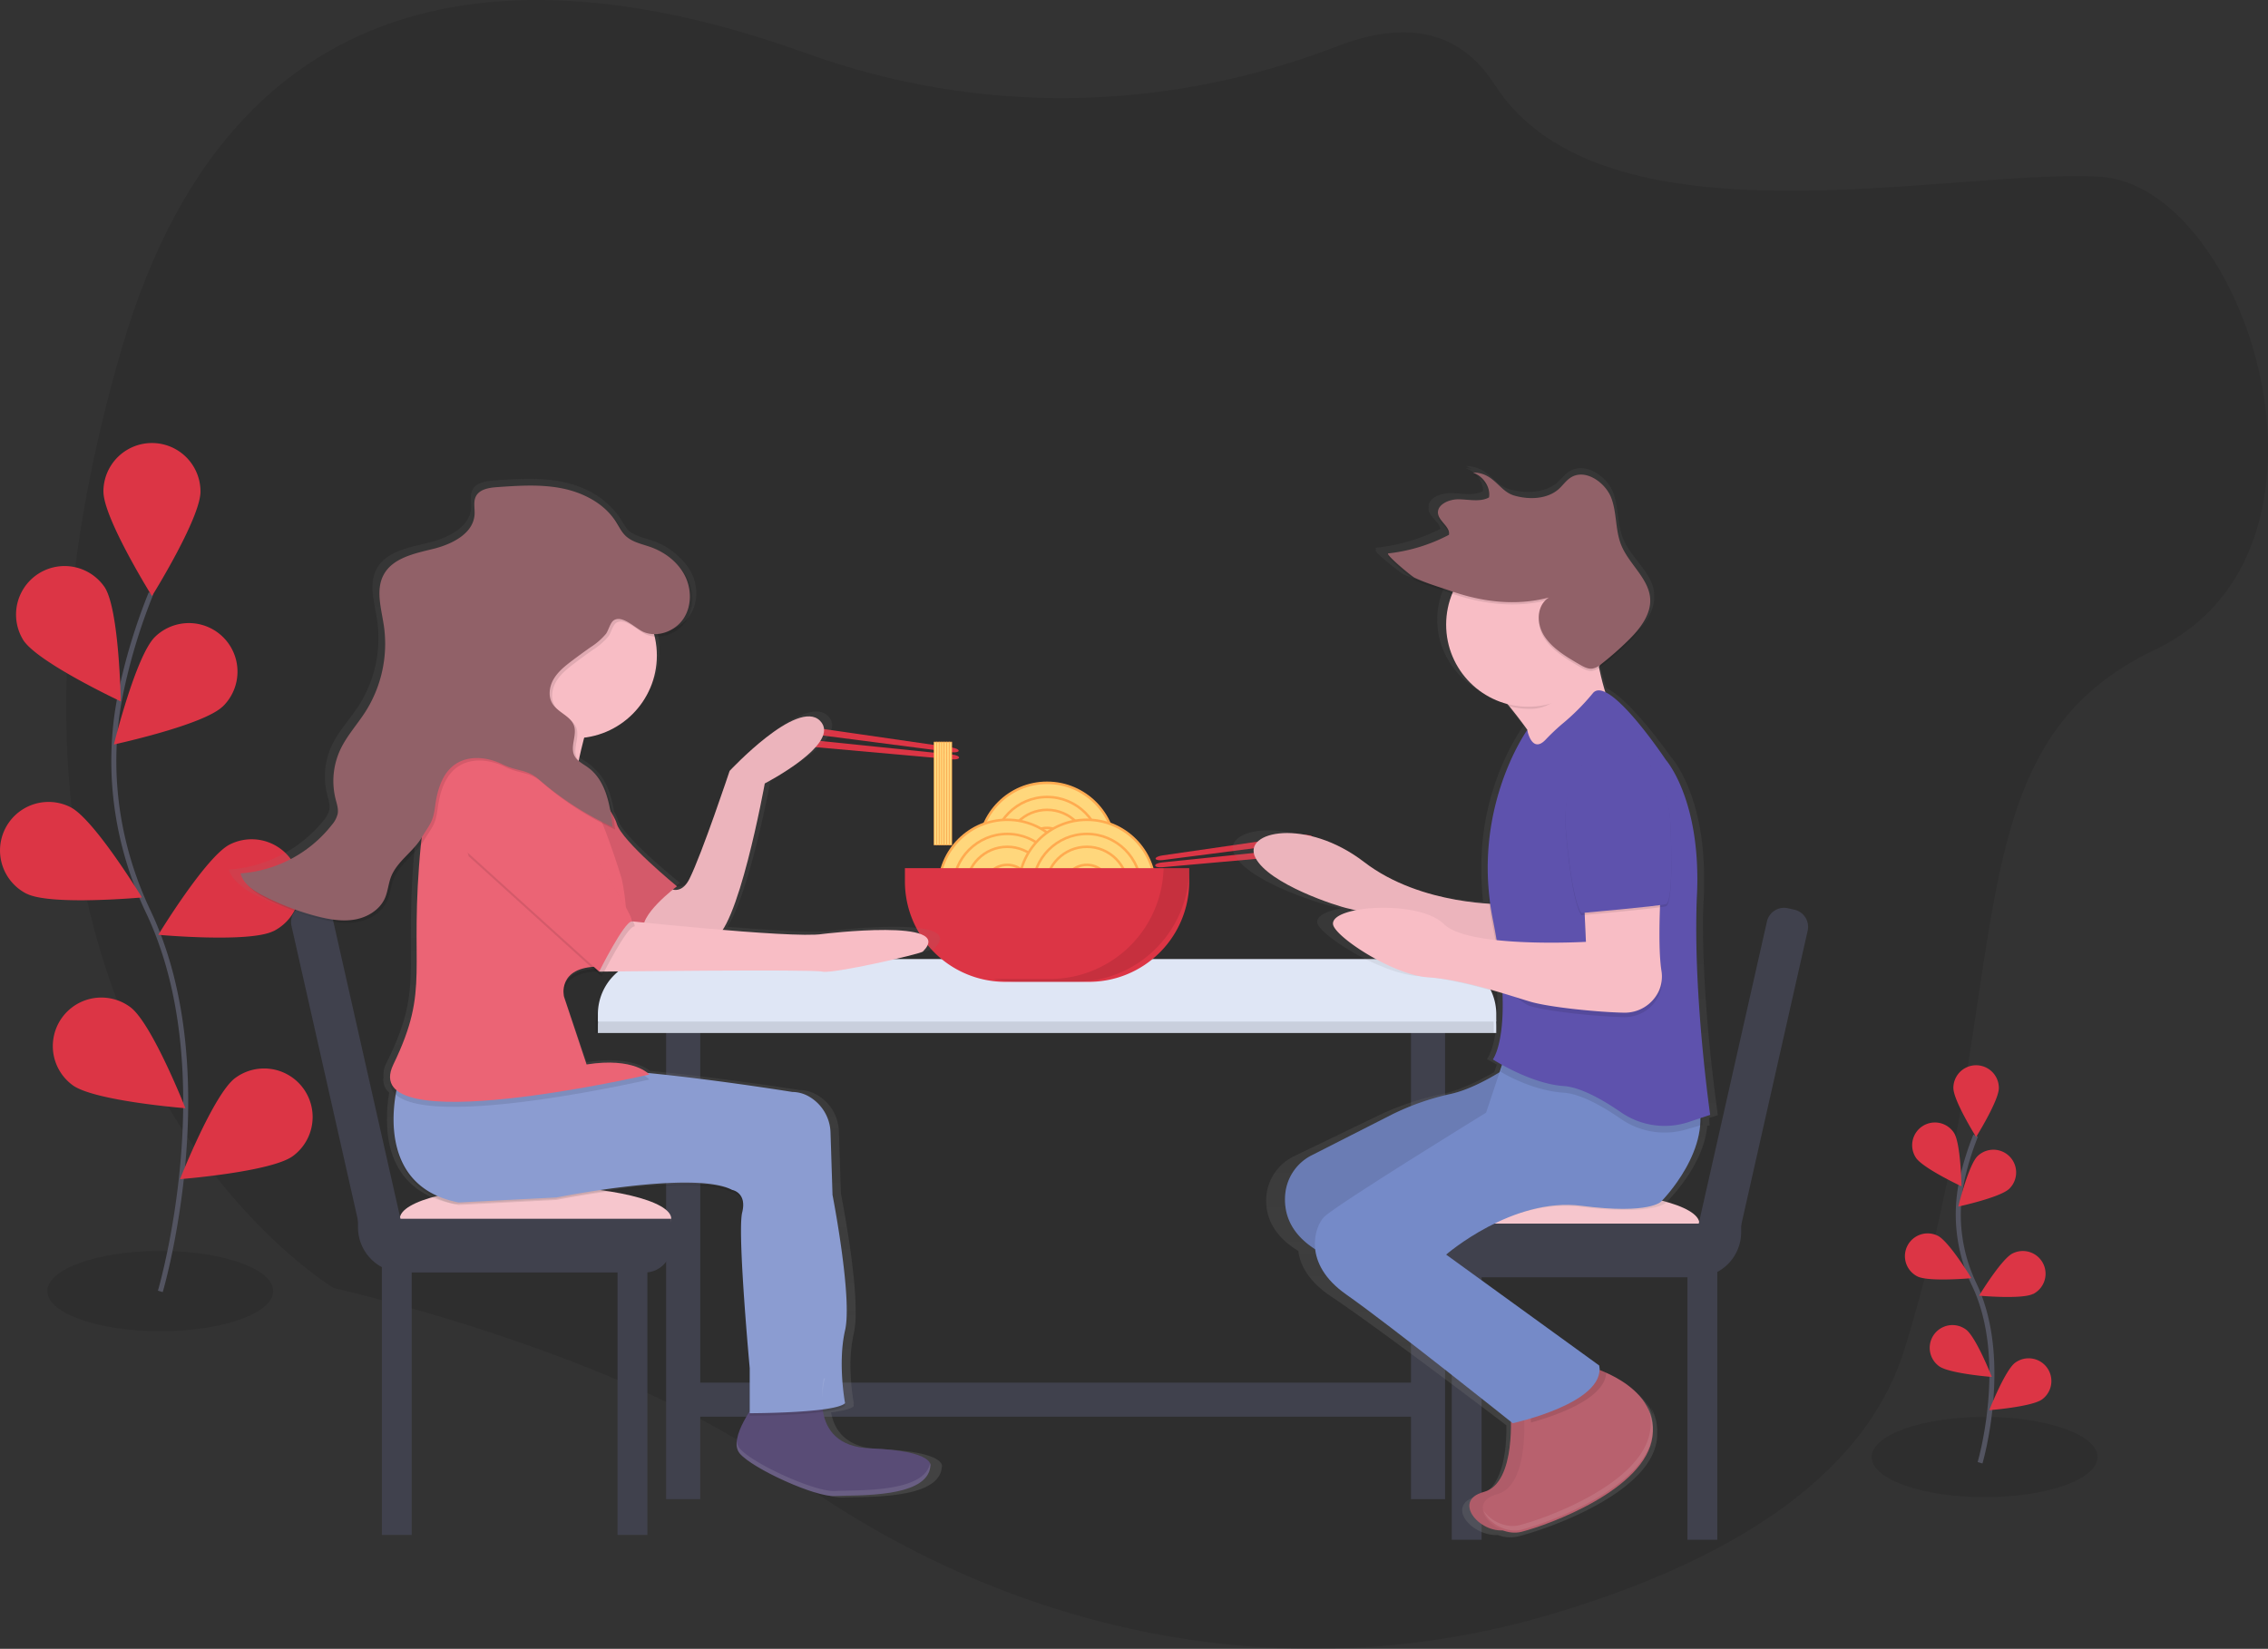<svg id="d6af144a-e925-4ddf-847c-b38e3205da29" data-name="Layer 1" xmlns="http://www.w3.org/2000/svg" xmlns:xlink="http://www.w3.org/1999/xlink" width="903.77" height="657.14" viewBox="0 0 903.77 657.14"><rect x="0" y="0" width="903.77" height="657.14" fill="#333333" stroke="none"/><defs><linearGradient id="a8b3c97d-e0d9-42bd-b729-a4d45980fc6b" x1="736" y1="734.18" x2="736" y2="307.18" gradientUnits="userSpaceOnUse"><stop offset="0" stop-color="gray" stop-opacity="0.25"/><stop offset="0.54" stop-color="gray" stop-opacity="0.12"/><stop offset="1" stop-color="gray" stop-opacity="0.1"/></linearGradient><linearGradient id="b66fe85f-ad74-4eee-9789-144feaee2a7f" x1="381.42" y1="718.18" x2="381.42" y2="312.18" xlink:href="#a8b3c97d-e0d9-42bd-b729-a4d45980fc6b"/></defs><title>eating_together</title><ellipse cx="63.87" cy="514.57" rx="45" ry="16" opacity="0.1"/><ellipse cx="790.85" cy="580.72" rx="45" ry="16" opacity="0.1"/><path d="M681,139.86c-68.48,26.45-142.71,27.68-211.66,2.78C371.62,107.36,244,98.33,196.71,260,116,536.21,281.12,634.8,281.12,634.8s115.28,25.84,179.11,72.53c90.67,66.32,201.71,88.49,306.31,57.39,66.89-19.89,124.22-52.52,140.61-105.91,45.84-149.32,16.74-239.07,99.7-278.44s36.8-185.22-22.2-188.53-198,30.52-241-36.77C728.32,131.18,704.87,130.63,681,139.86Z" transform="translate(-148.11 -121.43)" opacity="0.1"/><path d="M937.14,704.42s12-40.84-2.26-70.9a64.51,64.51,0,0,1-5.22-40.47,108.49,108.49,0,0,1,5.73-19" transform="translate(-148.11 -121.43)" fill="none" stroke="#535461" stroke-miterlimit="10" stroke-width="2"/><path d="M926.51,555.06c0,5,9.06,19.52,9.06,19.52s9.06-14.51,9.06-19.52a9.06,9.06,0,0,0-18.13,0Z" transform="translate(-148.11 -121.43)" fill="#dc3545"/><path d="M911.53,582.79c2.72,4.2,18.22,11.46,18.22,11.46s-.28-17.11-3-21.31a9.06,9.06,0,1,0-15.21,9.85Z" transform="translate(-148.11 -121.43)" fill="#dc3545"/><path d="M912.18,630.16c4.47,2.25,21.51.7,21.51.7s-8.88-14.63-13.35-16.88a9.06,9.06,0,1,0-8.16,16.18Z" transform="translate(-148.11 -121.43)" fill="#dc3545"/><path d="M920.75,665.9c4,3,21.08,4.32,21.08,4.32s-6.28-15.92-10.3-18.89a9.06,9.06,0,0,0-10.78,14.57Z" transform="translate(-148.11 -121.43)" fill="#dc3545"/><path d="M948.77,595.22c-3.59,3.49-20.32,7.1-20.32,7.1s4.1-16.61,7.69-20.1a9.06,9.06,0,0,1,12.63,13Z" transform="translate(-148.11 -121.43)" fill="#dc3545"/><path d="M958.26,637.13c-4.47,2.25-21.51.7-21.51.7S945.63,623.2,950.1,621a9.06,9.06,0,0,1,8.16,16.18Z" transform="translate(-148.11 -121.43)" fill="#dc3545"/><path d="M961.89,679.14c-4,3-21.08,4.32-21.08,4.32s6.28-15.92,10.3-18.89a9.06,9.06,0,0,1,10.78,14.57Z" transform="translate(-148.11 -121.43)" fill="#dc3545"/><path d="M212,636.12S237.69,549,207.2,484.8c-12.8-26.93-17-57.15-11.13-86.37a231.54,231.54,0,0,1,12.23-40.54" transform="translate(-148.11 -121.43)" fill="none" stroke="#535461" stroke-miterlimit="10" stroke-width="2"/><path d="M189.33,317.34c0,10.68,19.34,41.66,19.34,41.66S228,328,228,317.34a19.34,19.34,0,1,0-38.68,0Z" transform="translate(-148.11 -121.43)" fill="#dc3545"/><path d="M157.36,376.51c5.81,9,38.88,24.46,38.88,24.46s-.6-36.52-6.41-45.48a19.34,19.34,0,0,0-32.47,21Z" transform="translate(-148.11 -121.43)" fill="#dc3545"/><path d="M158.75,477.63c9.54,4.81,45.91,1.49,45.91,1.49s-19-31.22-28.49-36a19.34,19.34,0,0,0-17.42,34.54Z" transform="translate(-148.11 -121.43)" fill="#dc3545"/><path d="M177,553.9c8.59,6.35,45,9.22,45,9.22s-13.4-34-22-40.32a19.34,19.34,0,0,0-23,31.1Z" transform="translate(-148.11 -121.43)" fill="#dc3545"/><path d="M236.85,403c-7.66,7.44-43.36,15.15-43.36,15.15s8.74-35.46,16.4-42.9a19.34,19.34,0,0,1,27,27.75Z" transform="translate(-148.11 -121.43)" fill="#dc3545"/><path d="M257.1,492.51c-9.54,4.81-45.91,1.49-45.91,1.49s19-31.22,28.49-36a19.34,19.34,0,1,1,17.42,34.54Z" transform="translate(-148.11 -121.43)" fill="#dc3545"/><path d="M264.85,582.17c-8.59,6.35-45,9.22-45,9.22s13.4-34,22-40.32a19.34,19.34,0,0,1,23,31.1Z" transform="translate(-148.11 -121.43)" fill="#dc3545"/><path d="M527.26,421.22,471.53,414c-2.26-.29-4-1.15-3.94-1.9h0c.1-.75,2-1.1,4.31-.77l55.61,8.05c1.53.22,2.69.8,2.62,1.31h0C530.06,421.17,528.78,421.42,527.26,421.22Z" transform="translate(-148.11 -121.43)" fill="#dc3545"/><path d="M527.61,422.17l-55.9-5.78c-2.27-.23-4.2.19-4.27.94h0c-.07.75,1.74,1.54,4,1.74l56,5c1.54.14,2.8-.16,2.85-.67h0C530.33,422.86,529.14,422.33,527.61,422.17Z" transform="translate(-148.11 -121.43)" fill="#dc3545"/><path d="M611.47,464.22,667.19,457c2.26-.29,4-1.15,3.94-1.9h0c-.1-.75-2-1.1-4.31-.77l-55.61,8.05c-1.53.22-2.69.8-2.62,1.31h0C608.66,464.17,609.94,464.42,611.47,464.22Z" transform="translate(-148.11 -121.43)" fill="#dc3545"/><path d="M611.11,465.17l55.9-5.78c2.27-.23,4.2.19,4.27.94h0c.07.75-1.74,1.54-4,1.74l-56,5c-1.54.14-2.8-.16-2.85-.67h0C608.39,465.86,609.58,465.33,611.11,465.17Z" transform="translate(-148.11 -121.43)" fill="#dc3545"/><rect x="265.44" y="402.64" width="13.59" height="194.86" fill="#40414d"/><rect x="562.26" y="402.64" width="13.59" height="194.86" fill="#40414d"/><path d="M260.25,386.78h314a22,22,0,0,1,22,22v2.92a0,0,0,0,1,0,0h-358a0,0,0,0,1,0,0v-2.92A22,22,0,0,1,260.25,386.78Z" fill="#dfe6f5"/><path d="M259.25,386.78h314a22,22,0,0,1,22,22v2.92a0,0,0,0,1,0,0h-358a0,0,0,0,1,0,0v-2.92A22,22,0,0,1,259.25,386.78Z" opacity="0.1"/><path d="M260.25,382.24h314a22,22,0,0,1,22,22v2.92a0,0,0,0,1,0,0h-358a0,0,0,0,1,0,0v-2.92A22,22,0,0,1,260.25,382.24Z" fill="#dfe6f5"/><circle cx="417.25" cy="339.19" r="27.19" fill="#ffd77c" stroke="#ffab50" stroke-miterlimit="10"/><circle cx="417.25" cy="339.19" r="21.55" fill="#ffd77c" stroke="#ffab50" stroke-miterlimit="10"/><circle cx="417.25" cy="339.19" r="16.42" fill="#ffd77c" stroke="#ffab50" stroke-miterlimit="10"/><circle cx="417.25" cy="339.19" r="9.23" fill="#ffd77c" stroke="#ffab50" stroke-miterlimit="10"/><circle cx="401.39" cy="353.92" r="27.19" fill="#ffd77c" stroke="#ffab50" stroke-miterlimit="10"/><circle cx="401.39" cy="353.92" r="21.55" fill="#ffd77c" stroke="#ffab50" stroke-miterlimit="10"/><circle cx="401.39" cy="353.92" r="16.42" fill="#ffd77c" stroke="#ffab50" stroke-miterlimit="10"/><circle cx="401.39" cy="353.92" r="9.23" fill="#ffd77c" stroke="#ffab50" stroke-miterlimit="10"/><circle cx="433.11" cy="353.92" r="27.19" fill="#ffd77c" stroke="#ffab50" stroke-miterlimit="10"/><circle cx="433.11" cy="353.92" r="21.55" fill="#ffd77c" stroke="#ffab50" stroke-miterlimit="10"/><circle cx="433.11" cy="353.92" r="16.42" fill="#ffd77c" stroke="#ffab50" stroke-miterlimit="10"/><circle cx="433.11" cy="353.92" r="9.23" fill="#ffd77c" stroke="#ffab50" stroke-miterlimit="10"/><path d="M360.6,346H473.89a0,0,0,0,1,0,0v5.32a40,40,0,0,1-40,40H400.6a40,40,0,0,1-40-40V346A0,0,0,0,1,360.6,346Z" fill="#dc3545"/><path d="M611.78,467.42a45.31,45.31,0,0,1-45.29,44.18H544A45.42,45.42,0,0,0,554,512.74h22.66A45.32,45.32,0,0,0,622,467.42Z" transform="translate(-148.11 -121.43)" opacity="0.1"/><rect x="563.1" y="532" width="13.59" height="294.56" transform="translate(1101.06 -12.05) rotate(90)" fill="#40414d"/><rect x="152.17" y="503.59" width="11.89" height="108.18" fill="#40414d"/><rect x="246.08" y="503.59" width="11.89" height="108.18" fill="#40414d"/><path d="M415.6,607.19c0,7.22-24.48,13.08-54.68,13.08s-53.49-5.85-53.49-13.08,23.29-13.08,53.49-13.08S415.6,600,415.6,607.19Z" transform="translate(-148.11 -121.43)" fill="#f6c6cd"/><path d="M142.66,485.75H267.48a0,0,0,0,1,0,0v10.9a10.5,10.5,0,0,1-10.5,10.5H160.66a18,18,0,0,1-18-18v-3.4A0,0,0,0,1,142.66,485.75Z" fill="#40414d"/><path d="M285.89,480h2.64a7,7,0,0,1,7,7V628.58a0,0,0,0,1,0,0h-4a12.66,12.66,0,0,1-12.66-12.66V487A7,7,0,0,1,285.89,480Z" transform="translate(-263.1 -44.6) rotate(-12.72)" fill="#40414d"/><rect x="820.55" y="626.94" width="11.89" height="108.18" transform="translate(1504.87 1240.63) rotate(-180)" fill="#40414d"/><rect x="726.64" y="626.94" width="11.89" height="108.18" transform="translate(1317.05 1240.63) rotate(-180)" fill="#40414d"/><path d="M717.13,609.11c0,7.22,24.48,13.08,54.68,13.08s53.49-5.85,53.49-13.08S802,596,771.81,596,717.13,601.89,717.13,609.11Z" transform="translate(-148.11 -121.43)" fill="#f6c6cd"/><path d="M735.13,609.11h96.32a10.5,10.5,0,0,1,10.5,10.5v10.9a0,0,0,0,1,0,0H717.13a0,0,0,0,1,0,0v-3.4A18,18,0,0,1,735.13,609.11Z" transform="translate(1410.96 1118.19) rotate(-180)" fill="#40414d"/><path d="M849.85,481.91h4a0,0,0,0,1,0,0V623.51a7,7,0,0,1-7,7h-2.64a7,7,0,0,1-7-7V494.57A12.66,12.66,0,0,1,849.85,481.91Z" transform="translate(1399.71 1163.49) rotate(-167.28)" fill="#40414d"/><path d="M829.17,567l3.51-1.11s-6-40.08-5.94-76c0-1,0-2.07,0-3.1.07-2.24.15-4.46.26-6.63.14-2.78.17-5.43.15-8,.33-34.59-13.3-49.2-13.3-49.2s-16-22.82-25.59-27.26c-.83-2.6-1.78-5.94-2.62-9.82.31-.21.61-.42.9-.64a129.45,129.45,0,0,0,11.35-9.47c4.92-4.61,9.64-10.23,9.38-16.57a12.16,12.16,0,0,0-.06-1.85c-.91-7.65-8.86-13.41-12.07-20.66-2.7-6.09-1.89-12.87-4.25-19.05s-10.6-11.93-16.82-8.68c-2.29,1.2-3.67,3.32-5.58,4.93-4.74,4-12.38,4.37-18.86,2.55s-8.4-9.24-17.46-9.26a10.53,10.53,0,0,1,2.29,1.09,14.42,14.42,0,0,0-2.29-.2,10,10,0,0,1,6.92,8.41,6.92,6.92,0,0,1-.08.72c-3.62,1.95-8.38.84-12.72.77s-9.28,2.12-8.85,5.67a3.43,3.43,0,0,0,0,1.22c.57,2.69,4.17,4.72,4.61,7.21,0,.07,0,.13,0,.2a74.76,74.76,0,0,1-25.65,7.48c-.29,0-.16.35.26.86l-.26,0c-1.63.17,9.77,9.18,11.07,9.77,4.76,2.16,10.45,3.75,15.49,5.41l.44.14a31.54,31.54,0,0,0-2.57,12.49c0,15.4,11.07,28.34,26.06,32,2.8,3.27,5.74,6.86,8.42,10.43h-.19S737.89,433.77,738.44,468a100.05,100.05,0,0,0,.68,12.84c-11.08-.63-34.89-3.55-53-16.81-24.43-17.87-51.68-12.51-46-1.79s34.77,19.65,39.46,20.55c.44.08,1.46.32,2.92.68-5.78,1.09-9.74,3-9.5,5.57.47,4.91,25.37,20.55,40.4,21.44,9.93.59,21.88,3.65,31.31,6.34.91,20.55-4.06,26.71-4.06,26.71s1.48.91,3.93,2.2l-1.05,3c-6.1,3.52-13.62,7.19-20.46,8.67a112.38,112.38,0,0,0-25.24,8.4l-33.83,16.35a19.59,19.59,0,0,0-11.2,15.39c-.74,6.93,1.35,15.59,12.67,22.46.7,5.63,4.14,12.2,13.17,18.22,17.5,11.64,63.49,46.51,69.75,51.27.12,8.51-1,25.58-11.5,28.24-13.16,3.34-2.57,16,8.07,15.5a13.94,13.94,0,0,0,7.91.58c11.28-2.68,52.62-17,55.44-38.42a20.53,20.53,0,0,0,.16-2.8,18.68,18.68,0,0,0-2.62-10.41,18.74,18.74,0,0,1,1.07,3c-3.42-7.8-11.75-12.7-18.23-15.46,0-.07,0-.15,0-.22-1-.39-2-.71-2.82-1a8.39,8.39,0,0,0-.13-1.73l-64.83-44.67s28.19-23.23,57.32-19.65S812,600.74,812,600.74s14.94-14.21,16.44-30.57l.94-.25S829.31,568.89,829.17,567Z" transform="translate(-148.11 -121.43)" fill="url(#a8b3c97d-e0d9-42bd-b729-a4d45980fc6b)"/><path d="M750,683.35s2.65,29.17-10.61,32.71-.88,17.68,9.72,15,49.51-16.8,52.16-38-26.52-28.29-26.52-28.29Z" transform="translate(-148.11 -121.43)" fill="#b8616e"/><path d="M750,683.35s2.65,29.17-10.61,32.71-.88,17.68,9.72,15,49.51-16.8,52.16-38-26.52-28.29-26.52-28.29Z" transform="translate(-148.11 -121.43)" opacity="0.05"/><path d="M755.33,684.23s2.65,29.17-10.61,32.71-.88,17.68,9.72,15,49.51-16.8,52.16-38-26.52-28.29-26.52-28.29Z" transform="translate(-148.11 -121.43)" fill="#b8616e"/><path d="M782.73,666.55,758,685.12s.11,1.26.18,3.27c9.34-2.56,29.69-9.36,30-20A47.92,47.92,0,0,0,782.73,666.55Z" transform="translate(-148.11 -121.43)" opacity="0.1"/><rect x="608.54" y="290.95" width="10.61" height="7.96" fill="#f8bdc5"/><path d="M757.1,541s-16.85,13.24-30.69,16.38a102.16,102.16,0,0,0-23.75,8.31l-31.83,16.18a19.34,19.34,0,0,0-10.54,15.23c-.91,9,2.71,20.84,24.31,27.88l68.07,56.58,21.22-17.68L701.4,608.2l55.7-34.48Z" transform="translate(-148.11 -121.43)" fill="#758ac8"/><path d="M757.1,541s-16.85,13.24-30.69,16.38a102.16,102.16,0,0,0-23.75,8.31l-31.83,16.18a19.34,19.34,0,0,0-10.54,15.23c-.91,9,2.71,20.84,24.31,27.88l68.07,56.58,21.22-17.68L701.4,608.2l55.7-34.48Z" transform="translate(-148.11 -121.43)" opacity="0.1"/><path d="M747.37,481.78s-32.71.88-55.7-16.8-48.62-12.38-43.32-1.77,32.71,19.45,37.13,20.33,68.07,18.57,68.07,18.57Z" transform="translate(-148.11 -121.43)" fill="#f8bdc5"/><path d="M747.37,481.78s-32.71.88-55.7-16.8-48.62-12.38-43.32-1.77,32.71,19.45,37.13,20.33,68.07,18.57,68.07,18.57Z" transform="translate(-148.11 -121.43)" opacity="0.05"/><path d="M750.91,533.06,740.3,564.89s-59.67,36.69-64.54,41.55c-3.78,3.78-8.84,18.57,8.84,30.94s66.3,51.28,66.3,51.28,37.13-8,34.48-23l-61-44.2s26.52-23,53.93-19.45,31.83-1.77,31.83-1.77S831.36,579,824.28,558.7,750.91,533.06,750.91,533.06Z" transform="translate(-148.11 -121.43)" fill="#758ac8"/><path d="M737.65,389s30.06,32.71,28.29,42.43,23.87-28.29,23.87-28.29-8-19.45-6.19-40.67Z" transform="translate(-148.11 -121.43)" fill="#f8bdc5"/><path d="M763.88,419a87.88,87.88,0,0,1,6.47-6.17,89.71,89.71,0,0,0,12.39-12.37c6.19-8,29.17,26.52,29.17,26.52s14.14,15.91,12.38,53.93,2.21,88.85,2.21,88.85l-5.35,1.49a30.63,30.63,0,0,1-27.1-3.85c-7.06-4.88-16-10-22.8-10.46-13.26-.88-25.2-8.4-25.2-8.4s5.75-13.7-3.09-57.91S756.65,415,756.65,415,758.43,424.62,763.88,419Z" transform="translate(-148.11 -121.43)" opacity="0.1"/><path d="M829.59,565.77l-5.3,1.77-3.15,1.05a30.62,30.62,0,0,1-27.1-3.85c-7.05-4.87-16-10-22.8-10.46C758,553.39,743,543.67,743,543.67s8.84-11.49,0-55.7,13.7-75.59,13.7-75.59,1.78,9.57,7.23,3.94a86.81,86.81,0,0,1,6.46-6.16,89.71,89.71,0,0,0,12.39-12.37c6.19-8,29.17,26.52,29.17,26.52s14.14,15.91,12.38,53.93c-.19,4-.27,8.12-.28,12.29C823.92,526.11,829.59,565.77,829.59,565.77Z" transform="translate(-148.11 -121.43)" fill="#5e52ad"/><path d="M779.2,479.13l.88,19.45s-46.86,2.65-56.58-7.07S750,520.1,758,522.45c7.51,2.21,26.9,4.16,37.07,4.36a15,15,0,0,0,14-8.49,14.15,14.15,0,0,0,1.1-8.25c-1.77-11.49,0-36.25,0-36.25Z" transform="translate(-148.11 -121.43)" opacity="0.1"/><path d="M779.2,477.36l.88,19.45s-46.86,2.65-56.58-7.07-44.89-7.57-44.2,0c.44,4.86,23.87,20.33,38,21.22S750,518.33,758,520.68c7.51,2.21,26.9,4.16,37.07,4.36a15,15,0,0,0,14-8.49,14.15,14.15,0,0,0,1.1-8.25c-1.77-11.49,0-36.25,0-36.25Z" transform="translate(-148.11 -121.43)" fill="#f8bdc5"/><path d="M789.81,420.78s-20.33,2.65-17.68,32.71,6.19,32.71,6.19,32.71,30.06-2.65,33.59-3.54,1.77-33.59,1.77-33.59S812.79,419.9,789.81,420.78Z" transform="translate(-148.11 -121.43)" opacity="0.1"/><path d="M789.81,419.9s-20.33,2.65-17.68,32.71,6.19,32.71,6.19,32.71,30.06-2.65,33.59-3.54,1.77-33.59,1.77-33.59S812.79,419,789.81,419.9Z" transform="translate(-148.11 -121.43)" fill="#5e52ad"/><path d="M782.29,381.44c-1.39-7,1.46-9.16,2.21-18.12l-46,26.52s5.27,5.74,11.26,13.11a32.77,32.77,0,0,0,8.19,1C770,404,776.59,391.06,782.29,381.44Z" transform="translate(-148.11 -121.43)" opacity="0.1"/><circle cx="608.98" cy="248.96" r="32.71" fill="#f8bdc5"/><path d="M765.34,360.46c-5,3.18-5.07,10.37-1.85,15.35s8.77,8.27,14.11,11.37c1.55.9,3.26,1.83,5,1.63a7.37,7.37,0,0,0,3.58-1.81,123.46,123.46,0,0,0,10.68-9.37c4.86-4.78,9.53-10.67,8.77-17.34-.86-7.57-8.34-13.27-11.36-20.44-2.54-6-1.78-12.73-4-18.86s-10-11.8-15.82-8.59c-2.15,1.18-3.45,3.29-5.25,4.88-4.46,3.94-11.65,4.33-17.75,2.53s-7.91-9.15-16.42-9.17c4.23,1.49,7.09,5.9,6.44,9.92-3.41,1.93-7.89.83-12,.76s-9,2.23-8.29,5.93c.62,3,4.95,5.23,4.31,8.23a67.76,67.76,0,0,1-24.14,7.4c-1.53.17,9.19,9.08,10.41,9.67,4.47,2.14,9.84,3.71,14.57,5.35C739.18,362.33,752.34,363.91,765.34,360.46Z" transform="translate(-148.11 -121.43)" opacity="0.1"/><path d="M765.34,359.57c-5,3.18-5.07,10.37-1.85,15.35s8.77,8.27,14.11,11.37c1.55.9,3.26,1.83,5,1.63a7.37,7.37,0,0,0,3.58-1.81,123.46,123.46,0,0,0,10.68-9.37c4.86-4.78,9.53-10.67,8.77-17.34-.86-7.57-8.34-13.27-11.36-20.44-2.54-6-1.78-12.73-4-18.86s-10-11.8-15.82-8.59c-2.15,1.18-3.45,3.29-5.25,4.88-4.46,3.94-11.65,4.33-17.75,2.53s-7.91-9.15-16.42-9.17c4.23,1.49,7.09,5.9,6.44,9.92-3.41,1.93-7.89.83-12,.76s-9,2.23-8.29,5.93c.62,3,4.95,5.23,4.31,8.23a67.76,67.76,0,0,1-24.14,7.4c-1.53.17,9.19,9.08,10.41,9.67,4.47,2.14,9.84,3.71,14.57,5.35C739.18,361.45,752.34,363,765.34,359.57Z" transform="translate(-148.11 -121.43)" fill="#916168"/><path d="M804.29,680.89a19.51,19.51,0,0,1,1.43,10.41c-2.65,21.22-41.55,35.36-52.16,38-5.59,1.4-11.68-1.87-14.23-5.8,1.64,4.62,8.7,9.17,15.12,7.57,10.61-2.65,49.51-16.8,52.16-38A19.41,19.41,0,0,0,804.29,680.89Z" transform="translate(-148.11 -121.43)" fill="#fff" opacity="0.1"/><path d="M523.34,705h0c-.79-1.78-4.89-5.25-24.66-6-13.54-.51-18.15-7.66-19.4-14.64,4.45-.58,7.93-1.38,9.07-2.49,0,0-.06-.32-.16-.89l.16-.12A93.7,93.7,0,0,1,487,665.62a58.64,58.64,0,0,1,1.38-13,38.34,38.34,0,0,0,.69-8.57c.11-17-5.86-46.88-5.86-46.88l-.82-24.83A17.25,17.25,0,0,0,473,557.44a14.13,14.13,0,0,0-6.35-1.58s-31.34-4.94-59.55-7.63c-2-1.61-9.05-5.95-25.21-3.46l-9.3-27.22a7.73,7.73,0,0,1-.16-1c.33-3.46,2.64-8.67,13.41-9l2.25,2s.4-.79,1.07-2c13.36-.15,86.14-.89,89.89,0,4.13,1,40.31-7.06,41.35-8.06,14.06-13.71-41.35-7.06-41.35-7.06-5.45.89-23.06-.17-41.1-1.64,8.93-13.39,17.33-58.84,17.33-58.84s32-16.13,22.74-25.2-37.21,20.16-37.21,20.16-11.37,33.27-16.54,43.35c-2,4-4.59,4.82-6.9,4.36,1.05-.84,1.73-1.34,1.73-1.34s-22.74-18.15-24.81-25.2a16.84,16.84,0,0,0-1.52-3.31c-1.09-6.39-3-12.68-7.66-16.87a17.33,17.33,0,0,0-2.58-2.27c-1.26-.9-2.69-1.68-3.88-2.66l0,0c.67-3.08,1.45-6.28,2.26-9.38,16.88-2,30-16,30-33a32.55,32.55,0,0,0-.91-7.61,14.66,14.66,0,0,0,13-6.26c3.41-5.08,3.3-12,.44-17.36a21.49,21.49,0,0,0-4.58-5.78,27.09,27.09,0,0,0-10.5-6.56c-3.43-1.19-7.22-1.9-9.94-4.23a44.09,44.09,0,0,1-3.31-5,25.59,25.59,0,0,0-4-4.66c-5-5.15-12.06-8.32-19.25-9.72-8.76-1.71-17.81-1.1-26.72-.49-3.33.23-7.24.82-8.74,3.72-1.13,2.18-.39,4.79-.54,7.22-.47,7.73-9.31,12-17,13.87S302,341.22,298.29,348c-3.37,6.12-1,13.54.08,20.41A49.93,49.93,0,0,1,290.84,403c-3.38,5.17-7.74,9.77-10.41,15.32a29.21,29.21,0,0,0-1.94,19.86c.5,1.94,1.22,3.92.86,5.9a10.29,10.29,0,0,1-2.34,4.39A53,53,0,0,1,239.31,468a10.8,10.8,0,0,0,3.44,5.19,24.85,24.85,0,0,0,7.14,4.93,107.81,107.81,0,0,0,21.9,8.15c5.1,1.29,10.43,2.21,15.62,1.33s10.25-3.85,12.38-8.55c1.24-2.72,1.42-5.8,2.52-8.57,2.19-5.54,7.62-9.13,11.29-13.88a347.08,347.08,0,0,0-1.75,36.84c0,3.85,0,7.32,0,10.54,0,13.89-1,23.47-9.61,40.82a10.36,10.36,0,0,0-1.29,6,6.58,6.58,0,0,0,2.25,6.11,59.24,59.24,0,0,0-.87,10.48c-.12,12.64,4.15,29.61,26.79,33.91l40.31-2s56.85-11.09,72.35-3a5.72,5.72,0,0,1,4.53,5.58,12.83,12.83,0,0,1-.39,2.49,39.15,39.15,0,0,0-.49,7.93c-.07,17,3.59,55.58,3.59,55.58v16.36c-2.58,3.88-5.76,9.62-5.35,13.85,0,.09,0,.19,0,.28s0,.25.06.37,0,.22.07.33.06.21.09.32.08.24.13.35.07.18.11.27.13.26.2.38l.12.21a4.84,4.84,0,0,0,.4.55c5.17,6,31,17.61,39.28,17.14,8.79-.5,38.24,1,39.28-12.1A1.59,1.59,0,0,0,523.34,705Z" transform="translate(-148.11 -121.43)" fill="url(#b66fe85f-ad74-4eee-9789-144feaee2a7f)"/><path d="M449.86,679.68s-12,15-7,21,30,17.47,38,17c8.5-.5,37,1,38-12,0,0,2-6-24-7s-18-28-18-28Z" transform="translate(-148.11 -121.43)" fill="#594c76"/><path d="M306.86,553.68s-12,41,24,48l39-2s55-11,70-3c0,0,6,1,4,9s3,62,3,62v18s34,0,38-4c0,0-3-16,0-29s-5-54-5-54L479.07,574a17.16,17.16,0,0,0-9.06-14.8,13.4,13.4,0,0,0-6.14-1.56s-68-11-92-9S306.86,553.68,306.86,553.68Z" transform="translate(-148.11 -121.43)" opacity="0.1"/><path d="M306.86,552.68s-12,41,24,48l39-2s55-11,70-3c0,0,6,1,4,9s3,62,3,62v18s34,0,38-4c0,0-3-16,0-29s-5-54-5-54L479.07,573a17.16,17.16,0,0,0-9.06-14.8,13.4,13.4,0,0,0-6.14-1.56s-68-11-92-9S306.86,552.68,306.86,552.68Z" transform="translate(-148.11 -121.43)" fill="#8b9cd1"/><path d="M409.86,471.68s8,10,13,0,16-43,16-43,27-29,36-20-22,25-22,25-11,61-21,62-25,0-25,0l-5-11Z" transform="translate(-148.11 -121.43)" fill="#f8bdc5"/><path d="M409.86,471.68s8,10,13,0,16-43,16-43,27-29,36-20-22,25-22,25-11,61-21,62-25,0-25,0l-5-11Z" transform="translate(-148.11 -121.43)" opacity="0.05"/><path d="M373.86,421.68s18,21,20,28,24,25,24,25-16,12-13,18-21-20-21-20l-28-41Z" transform="translate(-148.11 -121.43)" fill="#eb6475"/><path d="M373.86,421.68s18,21,20,28,24,25,24,25-16,12-13,18-21-20-21-20l-28-41Z" transform="translate(-148.11 -121.43)" opacity="0.1"/><path d="M385.86,397.68s-9,29-9,40-38-3-37-9,22-28,23-37S385.86,397.68,385.86,397.68Z" transform="translate(-148.11 -121.43)" fill="#f8bdc5"/><path d="M355.86,417.68s-35-9-40,42,4,57-11,88,102,4,102,4-6-7-25-4l-9-27s-3-12,14-12,9-35,9-35-9-30-14-33S367.86,419.68,355.86,417.68Z" transform="translate(-148.11 -121.43)" opacity="0.1"/><path d="M355.86,415.68s-35-9-40,42,4,57-11,88,102,4,102,4-6-7-25-4l-9-27s-3-12,14-12,9-35,9-35-9-30-14-33S367.86,417.68,355.86,415.68Z" transform="translate(-148.11 -121.43)" fill="#eb6475"/><path d="M390.86,487.68s73,8,85,6c0,0,53.6-6.6,40,7-1,1-36,9-40,8s-89,0-89,0l-1-10Z" transform="translate(-148.11 -121.43)" fill="#f8bdc5"/><path d="M334.86,462.68l53,48s10-20,13-20-36-59-36-59-10-12-16-6S324.86,427.68,334.86,462.68Z" transform="translate(-148.11 -121.43)" opacity="0.1"/><path d="M333.86,460.68l53,48s10-20,13-20-36-59-36-59-10-12-16-6S323.86,425.68,333.86,460.68Z" transform="translate(-148.11 -121.43)" fill="#eb6475"/><circle cx="228.75" cy="261.25" r="33" fill="#f8bdc5"/><path d="M405.76,374.39c5.6,2.21,12.46-.44,15.76-5.47s3.2-11.88.42-17.22-7.92-9.22-13.59-11.24c-3.44-1.22-7.27-1.92-9.91-4.44-1.67-1.59-2.66-3.74-3.91-5.68-4.67-7.28-13-11.58-21.47-13.27s-17.23-1.09-25.85-.49c-3.22.23-7,.81-8.46,3.69-1.09,2.16-.38,4.75-.52,7.16-.45,7.67-9,11.92-16.47,13.76s-16.13,3.57-19.77,10.33c-3.26,6.07-.93,13.43.08,20.25A50.54,50.54,0,0,1,294.79,406c-3.27,5.13-7.48,9.69-10.07,15.2a29.64,29.64,0,0,0-1.88,19.7c.49,1.93,1.18,3.89.84,5.85a10.29,10.29,0,0,1-2.26,4.35,50.88,50.88,0,0,1-36.47,19.42c1.14,4.29,5.29,7,9.24,9a102.69,102.69,0,0,0,21.18,8.08c4.93,1.28,10.09,2.19,15.11,1.32s9.91-3.82,12-8.48c1.2-2.7,1.38-5.75,2.44-8.51,2.39-6.19,8.76-9.93,12.18-15.62,3.27-5.44,4.54-6.08,5.37-12.36s2.66-13.06,7.82-16.75c5.4-3.87,13-3.13,19-.16s9.71,1.81,14.72,6.17a122,122,0,0,0,29.21,18.82c-1-8.72-2.61-18.45-9.69-23.64-2-1.49-4.53-2.63-5.59-4.91-1.69-3.63,1.2-8.06-.11-11.85s-6.29-5.19-8.5-8.63c-1.88-2.92-1.37-6.89.39-9.89s4.54-5.22,7.31-7.32q3.69-2.79,7.48-5.45a26.72,26.72,0,0,0,6.08-5.3c1-1.37,1.66-4.37,3.05-5.34C397.14,367.28,402.52,373.12,405.76,374.39Z" transform="translate(-148.11 -121.43)" opacity="0.1"/><path d="M404.76,373.39c5.6,2.21,12.46-.44,15.76-5.47s3.2-11.88.42-17.22-7.92-9.22-13.59-11.24c-3.44-1.22-7.27-1.92-9.91-4.44-1.67-1.59-2.66-3.74-3.91-5.68-4.67-7.28-13-11.58-21.47-13.27s-17.23-1.09-25.85-.49c-3.22.23-7,.81-8.46,3.69-1.09,2.16-.38,4.75-.52,7.16-.45,7.67-9,11.92-16.47,13.76s-16.13,3.57-19.77,10.33c-3.26,6.07-.93,13.43.08,20.25A50.54,50.54,0,0,1,293.79,405c-3.27,5.13-7.48,9.69-10.07,15.2a29.64,29.64,0,0,0-1.88,19.7c.49,1.93,1.18,3.89.84,5.85a10.29,10.29,0,0,1-2.26,4.35,50.88,50.88,0,0,1-36.47,19.42c1.14,4.29,5.29,7,9.24,9a102.69,102.69,0,0,0,21.18,8.08c4.93,1.28,10.09,2.19,15.11,1.32s9.91-3.82,12-8.48c1.2-2.7,1.38-5.75,2.44-8.51,2.39-6.19,8.76-9.93,12.18-15.62,3.27-5.44,4.54-6.08,5.37-12.36s2.66-13.06,7.82-16.75c5.4-3.87,13-3.13,19-.16s9.71,1.81,14.72,6.17a122,122,0,0,0,29.21,18.82c-1-8.72-2.61-18.45-9.69-23.64-2-1.49-4.53-2.63-5.59-4.91-1.69-3.63,1.2-8.06-.11-11.85s-6.29-5.19-8.5-8.63c-1.88-2.92-1.37-6.89.39-9.89s4.54-5.22,7.31-7.32q3.69-2.79,7.48-5.45a26.72,26.72,0,0,0,6.08-5.3c1-1.37,1.66-4.37,3.05-5.34C396.14,366.28,401.52,372.12,404.76,373.39Z" transform="translate(-148.11 -121.43)" fill="#916168"/><g opacity="0.1"><path d="M475.72,678.56a34.56,34.56,0,0,1,1.14-7.88l-.5.17A34.82,34.82,0,0,0,475.72,678.56Z" transform="translate(-148.11 -121.43)" fill="#fff"/><path d="M480.86,715.68c-8,.47-33-11-38-17a5.33,5.33,0,0,1-1.16-2.84,6.28,6.28,0,0,0,1.16,4.84c5,6,30,17.47,38,17,8.5-.5,37,1,38-12a1.62,1.62,0,0,0-.14-1.06C516.43,716.6,489.15,715.19,480.86,715.68Z" transform="translate(-148.11 -121.43)" fill="#fff"/></g><rect x="372.25" y="295.75" width="1" height="41" fill="#ffd77c" stroke="#ffab50" stroke-miterlimit="10" stroke-width="0.25"/><rect x="373.25" y="295.75" width="1" height="41" fill="#ffd77c" stroke="#ffab50" stroke-miterlimit="10" stroke-width="0.25"/><rect x="374.25" y="295.75" width="1" height="41" fill="#ffd77c" stroke="#ffab50" stroke-miterlimit="10" stroke-width="0.25"/><rect x="375.25" y="295.75" width="1" height="41" fill="#ffd77c" stroke="#ffab50" stroke-miterlimit="10" stroke-width="0.25"/><rect x="376.25" y="295.75" width="1" height="41" fill="#ffd77c" stroke="#ffab50" stroke-miterlimit="10" stroke-width="0.25"/><rect x="377.25" y="295.75" width="1" height="41" fill="#ffd77c" stroke="#ffab50" stroke-miterlimit="10" stroke-width="0.25"/><rect x="378.25" y="295.75" width="1" height="41" fill="#ffd77c" stroke="#ffab50" stroke-miterlimit="10" stroke-width="0.25"/></svg>